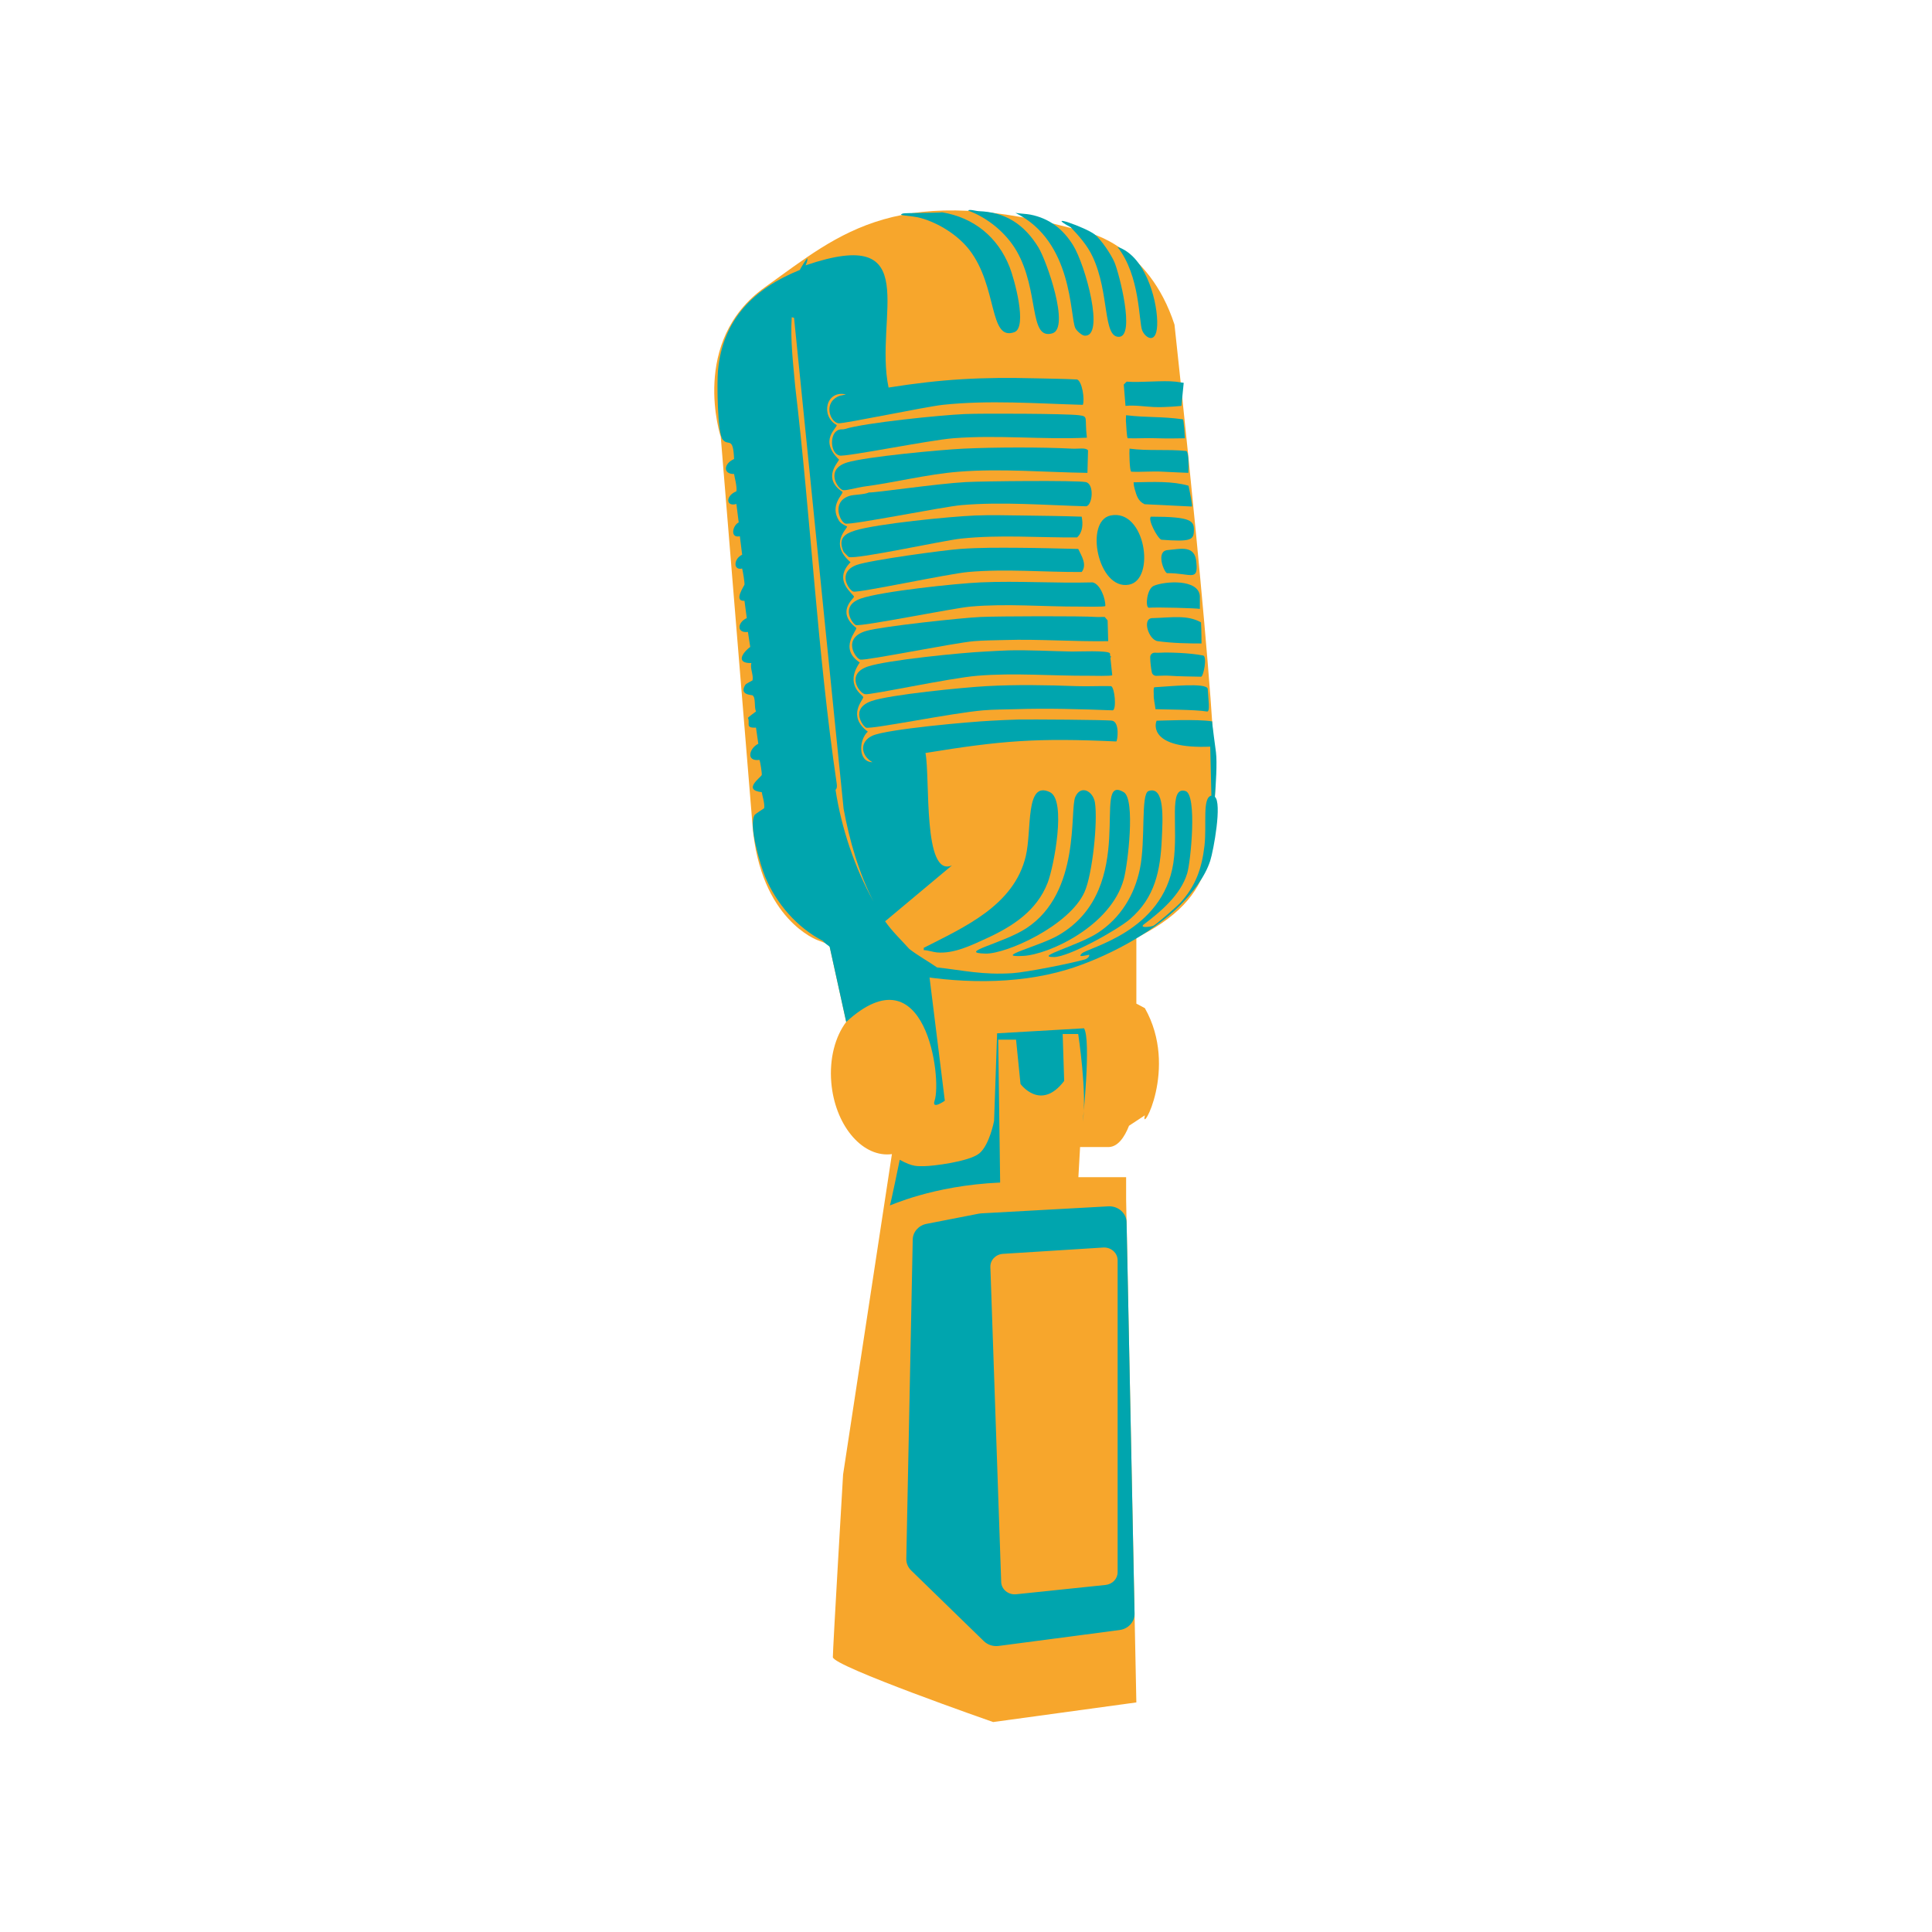<?xml version="1.0" encoding="UTF-8"?>
<svg id="Calque_1" xmlns="http://www.w3.org/2000/svg" viewBox="0 0 3000 3000">
  <defs>
    <style>
      .cls-1 {
        fill: #00a5ae;
      }

      .cls-2 {
        fill: #f7a62c;
      }
    </style>
  </defs>
  <g>
    <path class="cls-2" d="M1777.78,1565.47l-13.24-7.03v-112.49c-209.17,60.93-328.31,14.06-328.31,14.06-15.19-4.69-161.51-51.56-161.51-51.56l39.26,178.4c-17.03,22.64-26.33,56.73-23.15,94.13,5.48,64.53,45.98,114.45,90.46,111.49,1.23-.08,2.45-.22,3.67-.38l-75.82,497.55s-15.89,269.51-15.89,283.57,248.88,100.77,248.88,100.77l222.4-30.47-15.89-780.41v-35.15h-74.13l2.65-46.82,42.36-.05c15.82,1.08,26.6-15.17,33.64-33.05h0l24.61-16.17c-7.94,32.81,52.95-72.65,0-166.39Z"/>
    <path class="cls-1" d="M1720.92,1873.2l-197.13,10.89c-1.3.07-2.6.23-3.88.48l-81.21,15.84c-12.29,2.4-21.18,12.48-21.42,24.3l-9.97,495.81c-.14,6.73,2.58,13.24,7.56,18.08l112.81,109.75c5.97,5.81,14.53,8.58,23.03,7.46l187.87-24.72c13.47-1.77,23.41-12.74,23.15-25.55l-12.37-607.57c-.29-14.36-13.21-25.62-28.44-24.78Z"/>
    <path class="cls-2" d="M1537.84,1967.36l16.8,489.16c.4,11.53,11.14,20.3,23.32,19.03l138.75-14.45c10.65-1.11,18.71-9.58,18.71-19.67v-484.52c0-11.45-10.29-20.51-22.42-19.75l-155.55,9.81c-11.3.71-19.97,9.73-19.6,20.39Z"/>
    <path class="cls-1" d="M1313.98,1586.85l-39.26-178.4,161.51,51.56,30.89,249.2s-20.89,14.74-15.89,0c11.64-34.25-13.32-235.66-137.25-122.36Z"/>
    <path class="cls-1" d="M1397.1,1800.87s-14.12,69.18-15.3,70.78,64.72-30.73,171.22-35.39l-2.94-221.84h27.65l6.91,68.75s31.33,43.23,67.81-4.69l-2.35-72.91h24.12s14.12,92.18,7.06,136.45c0,0,13.37-127.07,1.98-145.3l-134.95,7.81-4.71,135.93s-7.06,37.5-22.95,50.52c-15.89,13.02-73.55,19.79-84.73,19.79s-18.24,1.56-38.83-9.9Z"/>
  </g>
  <g>
    <path class="cls-2" d="M1168.55,1282l-49.37-603.66s-49.01-148.51,68.86-232.52c117.86-84.01,205.59-168.28,501.45-84.52,0,0,94.15,19.6,134.26,142.8,0,0,69.82,637.2,62.66,736.55-7.16,99.35,1.27,179.18-195.13,245.25-196.39,66.08-421.53-25.91-421.53-25.91,0,0-89.21-31.45-101.2-177.99Z"/>
    <g>
      <path class="cls-1" d="M1687.7,679.64c-3.82-32.19,2.98-32.88-12.53-34.91-18.64-2.44-149.8-2.99-177.23-1.79-37.26,1.63-154.52,13.42-186.18,23.27-4.06,1.26-7.95-.99-13.43,3.58-10.01,8.35-8.33,34.42,5.37,37.59,9.95,2.3,138.82-23.88,176.33-26.85,69.02-5.48,140,2.34,207.66-.9Z"/>
      <path class="cls-1" d="M1636.68,1486.11c23.39-.15,99.13-42.59,118.15-59.08,38.73-33.56,46.97-75.01,49.23-124.42,1.36-29.8,5.05-83.08-20.59-74.29-12.41,4.25-4.25,76.38-13.43,120.84-8.46,40.95-30.22,76.43-65.34,99.35-30.48,19.89-100.31,37.8-68.03,37.59Z"/>
      <path class="cls-1" d="M1530.16,1480.74c32.57.85,130.71-43.52,153.95-95.77,12.29-27.63,20.72-109.45,16.11-138.74-2.77-17.63-21.79-28.2-30.43-8.95-9.3,20.72,9.16,148.21-76.08,204.08-35.96,23.57-109.2,38.19-63.55,39.38Z"/>
      <path class="cls-1" d="M1335.93,1024.25c8.75,1.8,146.33-26.08,176.33-28.64,16.11-1.38,32.18-1.31,48.33-1.79,53.42-1.6,106.79,2.61,160.22,1.79l-.9-32.22-4.48-5.37c-4.44-.25-9.02.35-13.43,0-20.75-1.67-151.36-1.25-179.02,0-31.13,1.4-153,14.69-177.23,21.48-39.15,10.98-17.18,43.24-9.85,44.75Z"/>
      <path class="cls-1" d="M1328.77,970.54c8.56,2.85,152.01-26.35,178.12-28.64,56.61-4.98,113.49.24,170.07,0,5.42-.02,38.07.85,39.38-.9.41-11.33-7.65-33.9-19.69-36.7-57.84,1.62-115.89-2.54-173.65,0-38.58,1.7-154.5,14.01-186.18,25.06-33.8,11.8-12.46,39.71-8.06,41.17Z"/>
      <path class="cls-1" d="M1589.24,1484.32c38.96-2.17,135.56-45.87,155.74-119.05,6.25-22.66,18.39-124.22,0-135.16-52.29-31.09,25.54,148.07-101.14,221.98-29.86,17.42-104.24,34.99-54.6,32.22Z"/>
      <path class="cls-1" d="M1344.88,1129.87c8.74,2.83,132.93-22.74,181.7-26.85,16.92-1.43,33.22-1.23,50.12-1.79,50.02-1.67,101.04-.08,151.27,1.79,6.04-1.92,2.95-35.5-2.69-37.59-17.84-.47-35.87.64-53.71,0-46.82-1.68-92.79-2.55-139.63,0-35.66,1.94-151.14,13.26-179.02,23.27-34.03,12.22-12.18,39.84-8.06,41.17Z"/>
      <path class="cls-1" d="M1343.09,1077.95c8.7,1.6,130.64-24.99,174.54-28.64,57.88-4.81,115.82.35,173.65,0,5.07-.03,34.57.83,35.8-.9l-2.88-27.36c1.78-.89,1.48-1.64-.24-2.26l-.46-4.4c-3.71-4.79-50.09-2.53-59.08-2.69-32.28-.56-66.48-2.6-98.46-1.79-11.88.3-23.89,1.24-35.8,1.79-36.54,1.68-153.4,13.33-182.6,23.27-34.64,11.8-13.32,41.33-4.48,42.96Z"/>
      <path class="cls-1" d="M1312.66,813.01c8.8,2.7,152.19-26.26,179.91-28.64,64.39-5.53,129.82.08,194.23,1.79,9.96-2.36,12.57-34.92-.9-37.59-14.43-2.86-158.2-1.51-186.18,0-44.74,2.42-142.86,16.97-150.37,16.11-8.1,3.63-23.49,3.1-30.43,5.37-28.31,9.24-14.53,40.42-6.27,42.96Z"/>
      <path class="cls-1" d="M1626.83,1370.65c9.62-24.88,29.37-127.97,3.58-140.53-38.84-18.92-27.81,58.34-37.59,99.35-18.26,76.58-95.33,110.06-158.43,142.32v3.58c6.47.05,14.49,3.06,20.59,3.58,26.01,2.22,52.69-10.76,76.08-21.48,41.09-18.83,78.77-42.88,95.77-86.82Z"/>
      <path class="cls-1" d="M1309.08,761.1c4.99.97,23.68-4.37,31.33-5.37,49.42-6.47,98.91-19.32,148.58-23.27,66.24-5.27,133.33.92,199.6,1.79l.9-34.91c-3.47-4.74-14.32-2.13-25.06-2.69-47.1-2.45-120.67-2.26-168.28,0-36.21,1.72-152.48,12.71-180.81,21.48-34.9,10.81-14.53,41.36-6.27,42.96Z"/>
      <path class="cls-1" d="M1749.46,592.63l-4.48,4.48,2.69,33.12c14.7-1.43,29.36,1.14,43.86,1.79,19.15.85,42.96-1.79,42.96-1.79l3.58-35.8s-9.53-1.46-12.53-1.79c-20.12-2.24-53.54,1.66-76.08,0Z"/>
      <path class="cls-1" d="M1325.19,918.63c8.79,2.1,147.72-27.73,178.12-30.43,58.57-5.2,117.69.32,176.33,0,8.7-11.28-.09-24.74-5.37-35.8-30.77-.71-61.41-1.6-92.19-1.79-30.38-.19-61.01-.44-91.3,1.79-25.7,1.89-139.83,17.37-160.54,24.85-.18.05-.37.11-.58.21-30.67,11.88-10.99,39.61-4.48,41.17Z"/>
      <path class="cls-1" d="M1309.97,856.87c.26.57,7.51,7.89,8.06,8.06,12.6,3.84,146.94-25.76,174.54-28.64,59.93-6.25,119.76-1.35,179.91-1.79,9.04-8.14,9.31-21.13,7.16-32.22-30.75-1.02-61.44-1.4-92.19-1.79-24.25-.3-49.19-.97-73.4,0-39.7,1.6-152.72,12.93-186.18,23.27-15.81,4.89-27.35,12.24-17.9,33.12Z"/>
      <path class="cls-1" d="M1578.5,389.64c35.8,61.86,18.62,138.77,55.49,128,27.99-8.17-8.88-112.75-21.48-133.37-21.89-35.8-51.45-55.18-93.09-56.39-2.93-.09-14.87-3.48-16.11-.9,30.32,11.12,58.91,34.54,75.19,62.66Z"/>
      <path class="cls-1" d="M1669.8,509.58c1.91,4.01,9.93,11.27,14.32,11.64,31.96,2.65,1.44-109.49-17.9-140.53-15.9-25.51-37.09-41.68-66.24-47.44-5.76-1.14-16.59-1.56-23.27-2.69,90.11,44.34,84.26,160.5,93.09,179.02Z"/>
      <path class="cls-1" d="M1796.9,498.84c-.9-37.84-20.44-102.59-61.76-115.47,35.6,44.87,32.92,116.12,38.49,129.79,5.01,12.31,24.17,23.79,23.27-14.32Z"/>
      <path class="cls-1" d="M1429.91,338.62c27.6,7.69,57.54,26.46,75.19,49.23,44.52,57.47,30.11,142.03,69.82,128,21.1-7.46-.09-83.23-7.16-101.14-18.39-46.59-55.47-76.78-104.72-85.03-8.23,1.09-57.98.81-60.87,1.79-11.21,3.81,11.96,2.76,27.75,7.16Z"/>
      <path class="cls-1" d="M1787.14,802.27c-5.43,3.85,9.71,32.89,16.11,35.8,45.61,3.52,50.3.33,50.61-13.73.34-15.39-2.79-22.07-66.72-22.07Z"/>
      <path class="cls-1" d="M1662.64,352.94c13.02,13.72,25.87,28.26,34.01,45.65,26.62,56.86,15.5,125.76,41.17,124.42,25.26-1.33-.15-98.87-7.16-115.47-5.25-12.41-20.83-35.8-31.33-43.86-13.61-10.44-79.5-34.03-36.7-10.74Z"/>
      <path class="cls-1" d="M1792.42,1067.21c-1.74,1.23-.78,8.39-.9,10.74-.38,7.86,1.94,15.5,2.69,23.27,9.17.53,63.05.56,79.66,3.58,5.95,1.88,2.13-20.32,1.5-35.08-1.38-10.34-62.23-3.54-82.95-2.52Z"/>
      <path class="cls-1" d="M1882.25,1120.15c-23.9-3.84-77.6-1.06-86.25-1.03-2.95,5.82-10.39,44.19,83.24,40.28l1.79,76.08c-14.56,2.83-6.93,45.4-10.74,77.87-4.15,35.38-13.59,62.29-37.59,88.61-5.1,5.6-37.86,34.08-42.07,35.8-1.99.81-21.06,4.12-15.22-1.79,26.82-20.18,57.76-46.12,68.03-79.66,5.59-18.27,15.73-122.61-2.69-128-27.04-7.92-10.4,56.63-18.8,111.89-16.32,107.35-133.03,130.99-142.32,140.53-6.14,6.31,3.16,3.32,11.64,1.79.97,3.34-4.11,6.52-6.27,7.16-20.81,6.16-91.97,20.18-112.78,21.48-47.16,2.95-75.24-4.31-117.26-8.95-14.08-9.87-29.33-18.06-42.96-28.64-12.67-14.13-26.69-27.28-37.59-42.96l103.83-86.82c-45.44,19.76-33.63-135.34-41.17-174.54,118.24-19.29,172.34-23.62,296.27-17.9,2.03-1.05,5.6-29.74-6.27-32.22-7.18-1.5-128.59-2.17-146.79-1.79-13.85.29-27.39,1.11-41.17,1.79-32.64,1.61-162.15,13.06-184.39,23.27-20.56,9.44-18.14,30.92,0,41.17-23.12-.51-20.83-35.49-7.16-47.44-33.14-24.98-6.52-49.36-7.16-53.7-.49-3.31-29.61-18.24-5.37-53.7-33.26-21.96-3.71-49.98-5.37-53.7-32.09-24.98-3.81-45.46-3.58-48.33.31-3.86-34-24.55-5.37-53.7-34.24-29.41-4.3-52.28-5.37-55.5-4.49-2.14-9.74-4.57-12.53-8.95-15.26-23.95,6.89-41.01,5.37-44.75-32.77-21.95-5.13-47.13-5.37-50.12-31.88-30.76-2.4-48.89-3.58-53.7-25.53-14.07-16.52-54.64,14.32-47.44-4.23,1.1-8.52,1.64-8.95,1.79-27.46,9.78-15.77,41.41-2.69,42.96,8.17.97,136.29-25.9,162.01-28.64,72.06-7.68,145.14-2.03,217.5,0,3.21-8.07-.99-36.73-8.95-39.38-21.19-1.12-42.36-1.25-63.55-1.79-84.4-2.17-146.06,1.09-229.14,14.32-23.07-109.85,57.45-253.34-128.89-189.76,1.23-3.02,3.4-7.27,2.69-10.74-1.12-.38-10.7,15.82-11.64,17.9-71.35,28.83-119.94,76.72-127.1,156.64-1.61,18.01-.95,96.05,7.16,106.51,8.98,11.58,16.38-6.21,17.9,30.43-16.12,7.05-17.83,23.5,0,23.27-.19,1.34,5.15,20.44,3.58,26.85-17.18,6.98-16.59,24.43,0,19.69l3.58,28.64c-9.43,4.46-13.93,24.88,1.79,21.48l3.58,28.64c-13.31,6.23-14.26,24.82,0,21.48,1.34,5.53,4.03,21.84,3.58,25.06-.23,1.64-17.65,26.22,0,25.06l3.58,26.85c-14.69,6.57-16.04,23.79,1.79,21.48l3.58,23.27c-14.21,10.86-21.32,25.7,1.79,25.06-2.46,7.93,3.59,18.57,1.79,26.85-1.19.55-10.39,5.75-10.74,6.27-11.24,16.77,9.63,16.23,10.74,17.01,5.41,3.76,2.15,17.87,5.37,25.06-.73.33-12.22,9.11-12.53,9.85,3.94,8.84-5.03,16.06,12.53,15.22l3.58,25.06c-13.91,6.79-19.85,27.84,1.79,25.06,1.55,3.97,4.03,21.12,3.58,23.27-.75,3.64-30.93,23.36,0,26.85-.22,1.25,5.49,19.54,3.58,25.06-.79.36-13.81,9.14-14.32,9.85-10.76,14.84,8.83,79.18,16.11,96.67,17.38,41.76,49.54,78.64,89.51,99.35,18.49,21.73,93.74,44.09,124.42,50.12,81.54,16.04,174.38,18.6,254.2-5.37,58.75-17.64,133.08-56.53,176.33-100.25,18.7-18.91,38.27-43.17,46.54-68.92,5.19-16.14,18.66-90.09,7.16-99.35,1.56-17.8,3.76-53.05,1.79-68.92-.47-3.77-6.18-45.35-5.94-48.2ZM1378.05,602.04c-.3.05-.6.09-.91.14.31-.05.61-.1.91-.14ZM1435.83,1169.46c-12.56,2.11-39.93,7.54-59.6,11.01,19.67-3.48,47.04-8.9,59.6-11.01ZM1297.44,1226.54c-.08-.49,3.06-1.24,1.79-9.85-30.03-204.2-40.19-411.72-64.45-616.71-3.15-35.47-7.7-71.69-5.37-107.41l3.58.89,76.98,762.61c9.06,48.97,23.63,99.86,46.54,144.11-29.45-53.31-49.77-113.28-59.08-173.65ZM1363.68,1182.57c1.97-.3,4.19-.66,6.58-1.07-2.39.4-4.61.76-6.58,1.07Z"/>
      <path class="cls-1" d="M1802.27,1013.51c-3.02.21-6.1.08-9.17,0-3.97-.11-7.21,3.18-7.07,7.15.05,1.49.14,2.83.13,3.6-.02,2.48.98,13.17,2.41,19.77.69,3.16,3.5,5.42,6.74,5.42,7.09,0,14.3-.71,21.28-.13,11.72.97,36.18,1.19,48.4,1.48,3.73.09,10-31.58,3.12-32.96-21.46-4.3-55.97-5.01-65.84-4.32Z"/>
      <path class="cls-1" d="M1760.24,748.94c.3,4.5.52,6.35,1.79,10.74,2.86,9.87,5.08,18.43,15.22,23.27l73.4,3.58c1.34-.89-2.41-19.43-5.11-32.31-25.6-7.37-54.01-5.82-85.29-5.29Z"/>
      <path class="cls-1" d="M1790.51,959.8c-18.14-1.09-7.23,33.84,7.16,35.8,23.78,3.25,47.93,3.58,68.03,3.58,0,0,0-20.46-.77-32.73-20.91-12.02-45.75-7.5-74.42-6.66Z"/>
      <path class="cls-1" d="M1748.56,657.27c.43,3.58.9,22.01,2.69,23.27,15.17.48,30.51-.66,45.65,0,13.62.59,42.96,0,42.96,0,0,0-1.46-29.18-3.25-29.43-33.65-4.74-54.34-2.34-88.05-6.37-.21,4.2-.52,8.27,0,12.53Z"/>
      <path class="cls-1" d="M1791.53,909.68c-10.35,4.38-13.51,31.59-8.06,34.01,15.4-1.04,74.16.68,79.66,1.79v-19.69c-1.78-27.2-54.15-23.5-71.61-16.11Z"/>
      <path class="cls-1" d="M1753.93,696.65c-.5,4.29-.1,34.57,2.69,35.8,16.32.74,32.96-1.01,49.23,0,8.65.54,39.38,1.79,39.38,1.79,0,0,1.84-33.46-3.58-34.01-29-2.98-58.8.31-87.72-3.58Z"/>
      <path class="cls-1" d="M1813.01,854.18c-18.61,1.6-5.7,34.15-.9,35.8,36.8-.16,48.49,13.48,45.65-16.11-1.65-28.53-25.1-21.38-44.75-19.69Z"/>
      <path class="cls-1" d="M1753.04,907.89c41.97-7.77,25.51-118.71-28.64-107.41-40.66,8.48-19.66,116.35,28.64,107.41Z"/>
    </g>
  </g>
</svg>
